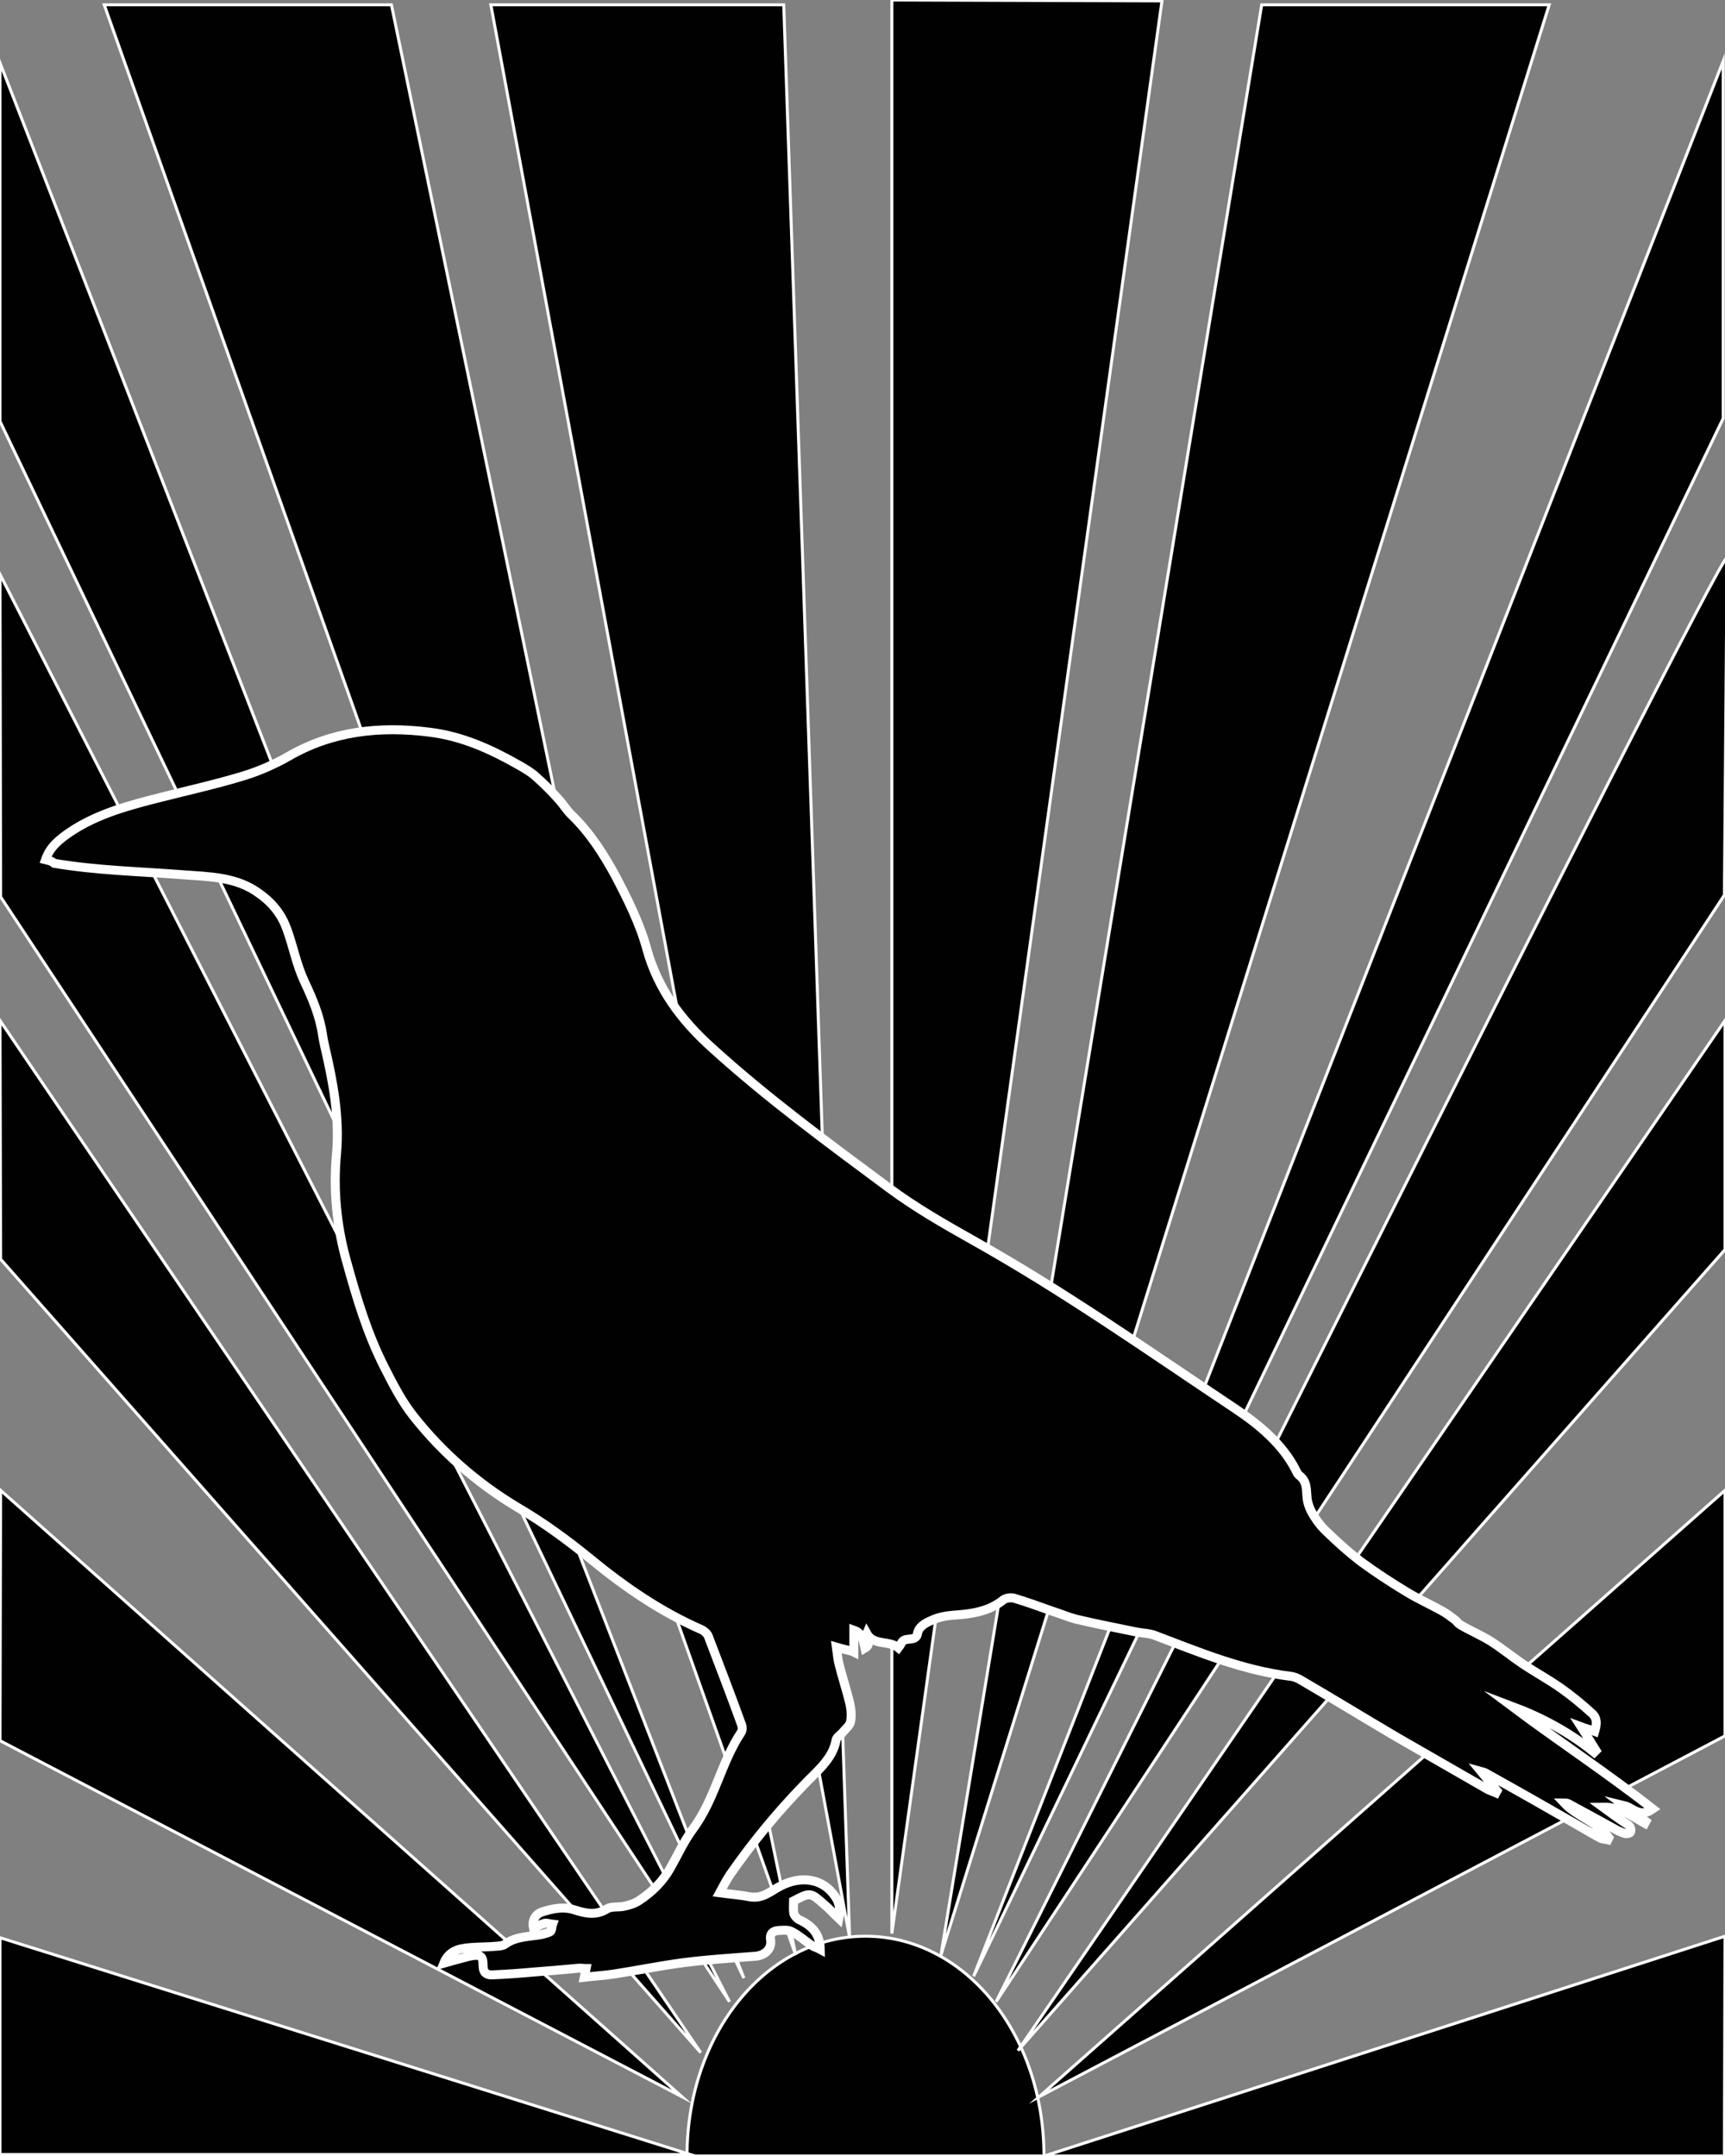 <?xml version="1.0" encoding="utf-8"?>
<!-- Generator: Adobe Illustrator 19.0.0, SVG Export Plug-In . SVG Version: 6.00 Build 0)  -->
<svg version="1.1" id="Layer_1" xmlns="http://www.w3.org/2000/svg" xmlns:xlink="http://www.w3.org/1999/xlink" x="0px" y="0px"
	 viewBox="113.9 -219 576 720" style="enable-background:new 113.9 -219 576 720;" xml:space="preserve">
<rect x="113.9" y="-219" width="576" height="720" fill="#808080" stroke="none"/>
<style type="text/css">
	.st0{fill:#010101;stroke:#FFFFFF;stroke-miterlimit:10;}
	.st1{fill:#010101;stroke:#FFFFFF;stroke-width:3;stroke-miterlimit:10;}
</style>
<g>
	<g id="XMLID_296_">
		<path id="XMLID_297_" class="st0" d="M343.3,501c0-41,26.7-73.4,59.6-73.4s59.6,32.4,59.6,73.4H343.3z"/>
		<path id="XMLID_298_" class="st0" d="M402.9,465.7"/>
		<polygon id="XMLID_299_" class="st0" points="462.6,501 689.7,501 689.9,427.6 		"/>
		<polygon id="XMLID_300_" class="st0" points="439,441 689.3,-79.3 689.3,-198.6 		"/>
		<polygon id="XMLID_301_" class="st0" points="453.8,465.8 689.9,198.3 689.9,121.8 		"/>
		<polygon id="XMLID_302_" class="st0" points="460.9,481.2 689.9,278.7 689.9,360.7 		"/>
		<path id="XMLID_303_" class="st0" d="M446.5,449.5L689.7,79.9l0.9-112.7C688.6-36.1,446.5,449.5,446.5,449.5z"/>
		<polygon id="XMLID_304_" class="st0" points="362.3,441.6 113.9,-198 113.9,-78.3 		"/>
		<polygon id="XMLID_305_" class="st0" points="344.4,500.5 113.9,500.5 113.9,428.1 		"/>
		<polygon id="XMLID_306_" class="st0" points="341.6,481.2 113.9,362.3 114.1,278.7 		"/>
		<polygon id="XMLID_307_" class="st0" points="347.9,466.5 114.1,201.5 113.9,121.8 		"/>
		<polygon id="XMLID_308_" class="st0" points="357.5,449.5 114.1,80.5 113.9,-27.2 		"/>
		<polygon id="XMLID_309_" class="st0" points="148.7,-217.4 244.6,-217.4 379.6,433.9 		"/>
		<polygon id="XMLID_310_" class="st0" points="277.8,-217.4 375.6,-217.4 397.6,428 		"/>
		<polygon id="XMLID_311_" class="st0" points="411.7,-219 501.9,-218.7 411.7,426.7 		"/>
		<polygon id="XMLID_312_" class="st0" points="535.2,-217.4 631.2,-217.4 428.1,433.9 		"/>
	</g>
	<path id="XMLID_313_" class="st1" d="M129.1,68.1c1.5-4.4,4.8-6.9,8.3-9.3c9.1-6.1,19.8-8.9,30.5-11.6c9.1-2.3,18.1-4.3,27-7
		c5.3-1.6,10.6-3.9,15.3-6.6c14.5-8.4,30.3-10.2,47-8.1c10.9,1.3,20.6,5.7,29.9,11c2.1,1.2,4.2,2.4,5.9,4c2.6,2.3,5.1,4.8,7.4,7.4
		c1.6,1.7,2.7,3.7,4.4,5.3c6.2,6,10.6,13,14.5,20.1c4.2,8,8.3,16.2,10.6,24.7c3.6,13,11.2,23.5,21.8,33c18.5,16.8,38.8,31.7,59,46.7
		c8.9,6.6,18.5,12.1,28.1,17.5c30.5,17.1,58.7,37,87.5,56.2c8.1,5.4,15.9,11.9,20.3,20.6c0.3,0.6,0.6,1.3,1.1,1.7
		c2.9,2.1,2.3,5.1,2.7,8c0.3,1.9,1.1,3.8,2.2,5.5c1.2,2,2.8,4,4.7,5.7c3.5,3.4,7.1,6.6,11,9.6c4.9,3.6,10.1,7,15.4,10.2
		c3.6,2.2,7.6,4,11.4,6.1c1.7,0.9,3.1,2,4.7,3.2c0.6,0.5,1,1.2,1.7,1.6c3.4,2,7.2,3.6,10.5,5.7c3.7,2.4,7.1,5.2,10.7,7.6
		c4.1,2.7,8.3,5,12.3,7.8c3.7,2.6,7.2,5.5,10.5,8.5c1.8,1.6,1.6,3.6,0.9,6c-1.6-0.6-2.9-0.9-4.5-1.5c1.8,2.8,3.3,5.4,4.9,7.9
		c-0.2,0.2-0.4,0.4-0.6,0.6c-8.1-6.6-17.4-11.6-27.5-15.4c15.5,11.6,31.8,22.3,47.1,34.3c-4.4,3.1-6.6-0.4-9.5-1.1
		c2.4,1.8,4.8,3.5,7.2,5.3c-0.1,0.2-0.3,0.4-0.4,0.6c-4.3-2.4-8.2-5.5-14-5.4c2.3,1.7,4.6,3.3,6.9,4.9c0.7,0.5,1.6,0.9,2.1,1.6
		c0.4,0.5,0.5,1.3,0.2,1.9c-0.1,0.3-1.2,0.6-1.8,0.4c-0.8-0.2-1.7-0.7-2.5-1c-5.5-3-10.9-6-16.3-8.9c-0.4-0.2-0.8-0.3-1.5-0.3
		c4.3,4.6,11.2,6.4,14.9,11.6c-0.1,0.2-0.2,0.5-0.3,0.7c-0.8-0.2-1.9-0.2-2.6-0.6c-2.6-1.4-5.1-2.9-7.7-4.4
		c-10.1-5.8-20.1-11.5-30.2-17.1c-0.3-0.2-0.7-0.4-1.8-0.7c2,2.4,3.6,4.5,5.3,6.5c-0.1,0.2-0.3,0.4-0.4,0.6
		c-0.9-0.4-1.9-0.7-2.7-1.1c-10-5.8-20.1-11.5-30.1-17.3c-10.7-6.3-21.3-12.8-32.1-19.1c-1.1-0.7-2.5-1.3-3.7-1.4
		c-16.1-2-30.6-8.1-45.4-13.7c-1.9-0.7-4.1-0.7-6.1-1.1c-6.8-1.4-13.4-2.7-20.2-4.3c-2.6-0.7-5.1-1.8-7.7-2.6
		c-4.2-1.5-8.3-3-12.6-4.3c-1.1-0.4-3-0.2-3.9,0.5c-4.8,3.9-10.6,4.7-16.7,5.1c-2.5,0.2-5.1,0.7-7.4,1.8c-2.1,0.9-4.3,2.1-4.6,4.7
		c-0.1,0.5-0.6,1-1.1,1.2c-1.1,0.4-2.5,0.2-3.4,0.7c-0.8,0.5-1.1,1.6-1.8,2.5c-3.1-2.6-8.3-0.6-10.6-4.8c-0.8,1.8,2.1,3.3-0.6,4.9
		c-0.6-2.5-0.6-4.9-3.7-6c0,2.4,0,4.8,0,7.3c-1-0.5-3.5-0.9-5.8-1.6c0.3,2.1,0.4,3.8,0.8,5.4c1.1,4.5,2.6,8.9,3.7,13.5
		c0.4,2,0.6,4,0.2,6c-0.2,1.2-1.6,2.3-2.5,3.4c-0.7,0.9-2.1,1.7-2.3,2.6c-1.1,6.5-6.6,10.6-10.9,15.2c-9.1,9.4-17.2,19.3-24.5,29.8
		c-1.2,1.8-2.2,3.7-3.5,6.1c3.6,0.5,6.8,0.7,9.8,1.3c4.6,0.9,7.2-1.9,10.6-3.6c6.6-3.4,14-2.7,18.2,3.6c1.4,2,1.8,4.3,1.2,7.3
		c-1.9-1.8-3.2-3.3-4.8-4.6c-4.7-4.2-4.7-4.2-10.3-1.3c0,1.5-0.2,3,0.1,4.3c0.2,0.7,1,1.6,1.8,2c4.3,2,6.9,4.8,7,9.9
		c-1.1-0.6-2.1-0.8-2.8-1.3c-2.3-1.5-4.3-3.4-6.7-4.6c-1.1-0.7-3-0.5-4.6-0.4c-2,0.2-2.8,1.3-2.5,3.1c0.5,3-1.8,5.2-5.1,5.5
		c-7.9,0.6-15.9,1.1-23.7,2.1c-7.8,1-15.5,2.6-23.3,3.8c-3.2,0.5-6.6,0.7-10.1,1.1c0.2-1,0.4-1.9,0.6-2.9c-0.9,0-1.8-0.2-2.6-0.1
		c-5.1,0.5-10.2,0.9-15.3,1.3c-4.4,0.4-8.7,0.7-13,0.9c-2.7,0.2-3.5-1-3.5-3.2c0-3.2-0.9-3.8-4.6-3c-2.7,0.7-5.4,1.4-8.5,2.3
		c1.2-3,3.6-4.5,6.5-4.9c3.4-0.6,6.9-0.4,10.4-0.7c1.1-0.1,2.7-0.1,3.5-0.7c3.1-2.3,6.9-2.5,10.5-3c1.6-0.2,3.2-0.5,4.6-1.2
		c0.6-0.3,0.5-1.7,0.8-2.5c-0.9-0.1-2-0.5-2.7-0.3c-1.2,0.3-2.5,1-3.7,1.6c-0.5-2.3,0.5-4.6,2.9-5.4c3.4-1.1,7.1-1.9,10.8-0.7
		c3.7,1.2,7.3,2,11-0.4c1.4-0.8,3.7-0.4,5.6-0.8c1.8-0.4,3.5-0.9,5-1.9c4.4-2.9,7.9-6.4,10.4-10.8c2.5-4.4,4.5-8.9,7.5-13
		c7.5-10.1,9.4-22.2,16.2-32.4c0.4-0.7,0.4-1.6,0.2-2.3c-3.6-10-7.4-19.8-11.2-29.8c-0.3-0.8-1.4-1.8-2.3-2.2
		c-13.7-6-25.7-14.3-36.9-23.5c-7.6-6.2-15.6-12.1-24.3-17.2c-13.7-8.2-25.3-18.4-34.8-30.4c-4-5-6.9-10.7-9.8-16.4
		c-5.7-11.2-9.2-22.9-12.5-34.8c-3.5-12.2-4.7-24.6-3.5-37c1-12-1.2-23.6-3.9-35.2c-0.3-1.4-0.6-2.7-0.8-4.1
		c-0.9-6.2-3.3-12-6.1-17.9c-2.6-5.6-3.7-11.6-5.8-17.4c-1.7-4.7-4.6-8.6-9.1-11.8c-7.7-5.8-17-5.7-26-6.4
		c-14.3-1.1-28.5-1.4-42.6-3.8C131.1,68.5,130.3,68.4,129.1,68.1z"/>
</g>
</svg>
